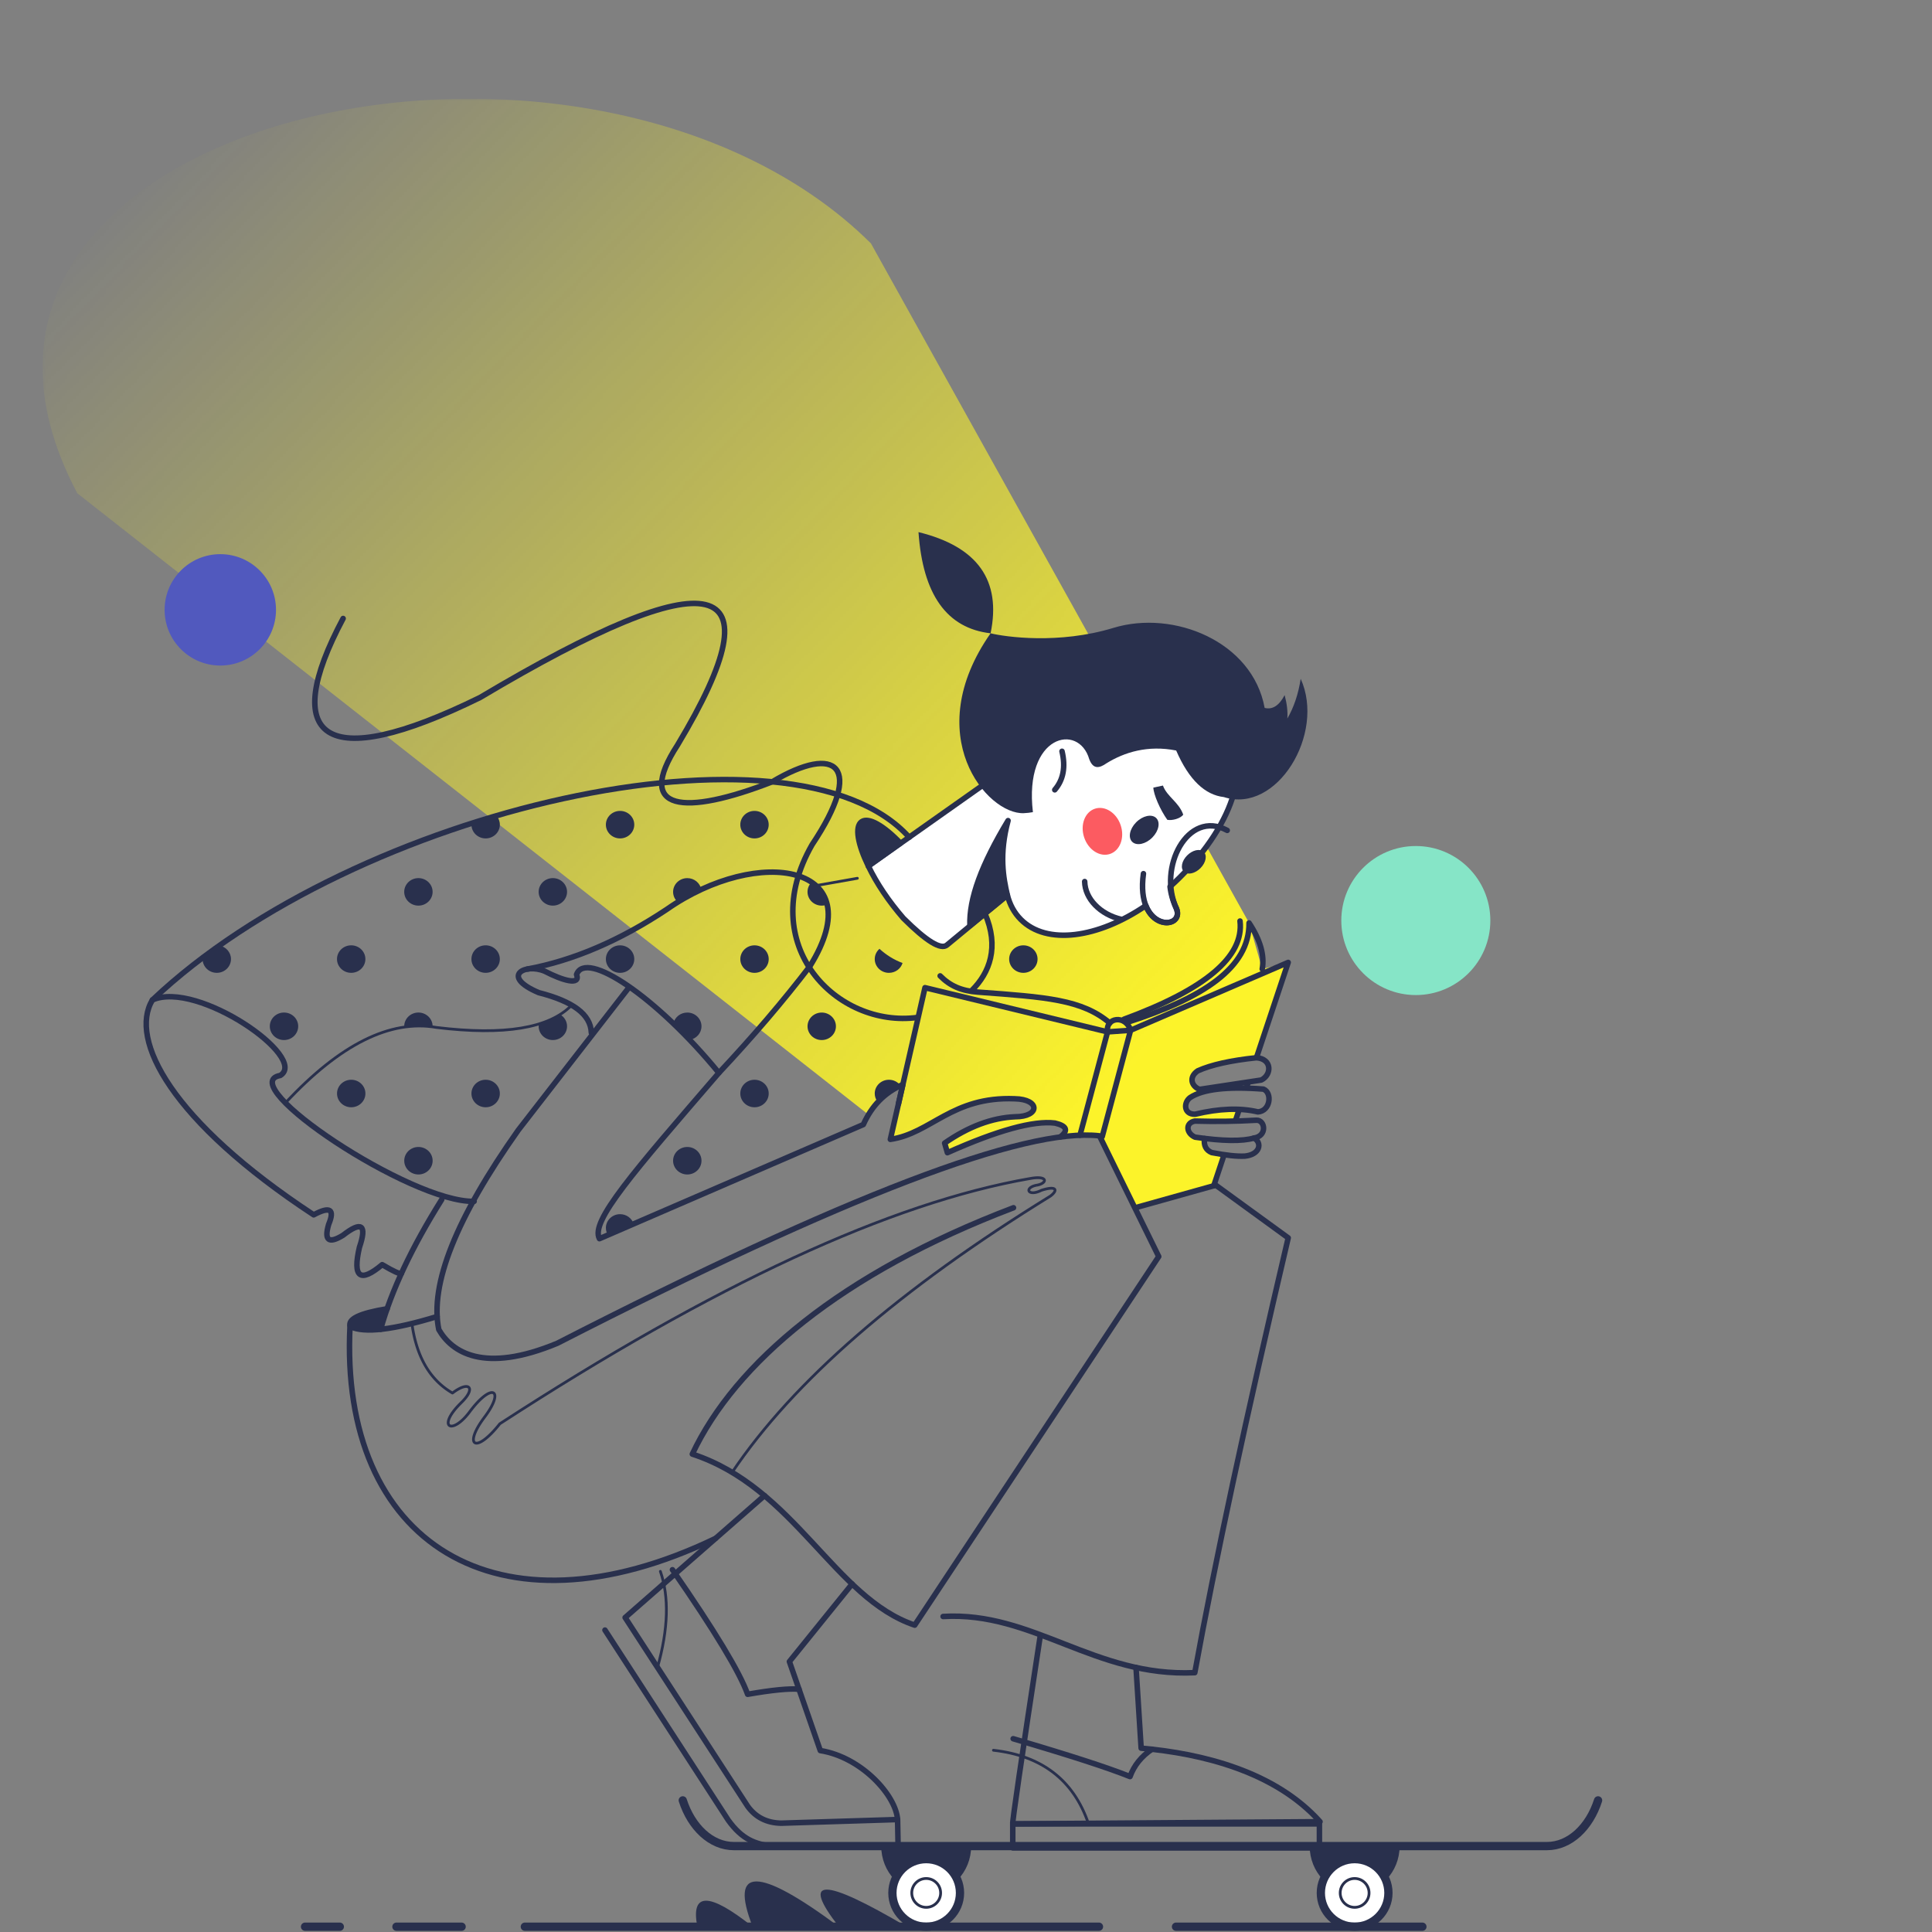 <svg xmlns="http://www.w3.org/2000/svg" shape-rendering="geometricPrecision" image-rendering="optimizeQuality" fill-rule="evenodd" clip-rule="evenodd" viewBox="0 0 700 700"><rect x="0" y="0" width="700" height="700" fill="#808080" stroke="none"/><defs><linearGradient id="1" gradientUnits="userSpaceOnUse" x1="404.5" y1="392.54" x2="54.733" y2="56.03"><stop stop-color="#fff"/><stop offset="1" stop-opacity="0" stop-color="#fff"/></linearGradient><mask id="0"><path fill="url(#1)" d="m15.392 35.774h451.35v401.74h-451.35z"/></mask></defs><path fill="#fcf32a" mask="url(#0)" d="m449.43 401.96l-1.408 4.33c-5.417.041-10.458.004-15.12-.108-3.898.838-2.415 4.83.09 5.827 2.425.207 3.57.373 3.435.497-.426 2.356.441 4.052 2.602 5.09 1.941.373 3.622.656 5.04.848l-3.567 10.975-28.896 8.091-12.247-25.719-8.06-.479-6.579.144c2.459-2.167 1.448-3.7-3.03-4.599-10.515-.032-23.328 3.565-38.437 10.792 0 0-.332-1.159-.994-3.479 9.436-6.493 18.682-9.721 27.741-9.683 5.897-1.608 6.1-3.632.606-6.07-5.111-.572-9.855-.402-14.232.509-5.728 1.181-11.549 3.568-17.462 7.16-5.458 3.502-10.901 5.746-16.33 6.732l4.541-19.878c-7.471 3.903-9.209 5.597-12.46 10.927l-286.66-225.14c-72.17-136.34 184.54-192.76 287.55-90.54l137.01 246.21 4.768 16.701 9.418-2.391-11.236 34.558c-7.508.511-14.685 2.083-21.531 4.717-2.966 2.544-2.754 4.784.638 6.72.777.85.907 1.248.39 1.196-4.04 1.197-5.823 3.068-5.357 5.614.362 1.452 1.479 2.181 3.351 2.188 7.527-1.568 13.161-2.138 16.901-1.71l-.47-.03"/><g stroke="#29304d" stroke-linejoin="round" stroke-linecap="round" stroke-width="2" stroke-miterlimit="22.926"><path fill="none" d="m259.27 557.39c-79.24 38.11-136.46 1.605-132.45-77.11"/><path fill="#fff" d="m327.33 332.71c8.36 8.338 13.628 11.558 15.803 9.659l21.858-18.04v-.002c.867 3.41 2.468 6.399 4.851 8.798 9.365 9.427 27.926 6.855 45.32-4.999 3.505 8.889 13.369 7.114 11.131 1.156-1.281-2.708-2.066-5.389-2.356-8.04 1.135-1.017 2.258-2.072 3.363-3.17 20.13-19.996 27.395-42.698 15.438-57.36-20.963-25.7-54.44-12.379-72.75 13.98l-40.577 28.649-14.797 10.446c3.072 6.356 7.309 12.662 12.711 18.92z"/><path fill="none" d="m411.61 437.51c19.263-5.394 28.896-8.091 28.896-8.091 17.494 12.724 26.24 19.08 26.24 19.08-15.341 65.34-26.623 117.86-33.849 157.54-36.23 1.691-58.63-22.309-91.19-20.355"/></g><circle fill="#86e5c7" cx="512.98" cy="333.53" r="26.999"/><g fill="none" stroke="#29304d" stroke-linejoin="round" stroke-linecap="round" stroke-width="2" stroke-miterlimit="22.926"><path d="m439.77 429.62l3.628-10.886m4.235-12.704l1.186-3.559m2.857-8.571l.507-1.521m3.095-9.286l8.968-26.906 2.495-7.484-57.11 24.585-8.341.585-66.15-16.02c-3.696 16.18-6.905 30.22-9.628 42.14"/><path d="m376.88 592.84c-6.88 45.04-10.194 67.71-9.941 67.99 74.22-.53 111.33-.795 111.33-.795-16.272-18.19-42.646-24.685-64.809-26.639l-1.859-29.22"/><path d="m276.99 541.89l-17.719 15.503-32.776 28.676c22.872 35.23 37.662 58 44.37 68.33 2.862 4.01 6.907 6.069 12.134 6.178l42.21-1.319c-.568-8.68-12.991-22.592-28-24.993-7.464-21.49-11.195-32.24-11.195-32.24l22.721-28.12"/><path d="m384.12 411.95c3.075-2.33 2.442-4.01-1.898-5.04-7.819-.951-20.807 2.627-38.965 10.735 0 0-.332-1.159-.994-3.479 8.643-5.998 17.16-9.179 25.546-9.542 9.102-.007 9.06-6.354-.121-6.518-22.826-.928-30.31 12.558-45.1 14.708 0 0 1.514-6.626 4.541-19.878-6.712 2.962-11.257 7.7-14.333 14.514 0 0-31.866 13.783-95.6 41.35-3.434-6.227 12.243-24.04 43.25-60.06 12.465-13.304 23.455-26.18 32.97-38.619 23.15-37.14-18.627-43.895-51.843-20.635-17.02 11.309-33.803 18.511-50.46 21.616"/><path d="m329.41 303.35c-41.758-46.38-200.78-10.65-274.19 58.955"/><path d="m367.21 437.59c-62.57 23.765-100.92 56.41-116.37 89.25 37.16 12.17 51.45 52.16 80.58 61.979l88.41-133.55c0 0-7.158-14.579-21.471-43.737-27.04-3.106-92.06 21.721-196.41 75.15-26.781 11.152-38.32 3.137-42.963-4.957-3.352-16.313 6.256-40.41 28.825-72.3 26.754-34.487 40.13-51.731 40.13-51.731"/><path d="m401.29 373.88c-.835-5.264 6.552-6.339 8.341-.585"/><path d="m402.09 370.64c-10.06-8.498-22.964-9.359-47.835-11.188-5.951-.43-10.09-2.287-13.618-5.872"/></g><path fill="#29304d" d="m394.67 275.12c-3.795-13.309-23.767-8.987-20.424 19.14-1.051.19-2.143.319-3.29.369-13.353.582-37.801-28.32-12.05-65.17 3.983-19.19-4.724-31.414-26.12-36.661 1.554 22.625 10.261 34.845 26.12 36.661 5.324 1.297 24.69 4.078 44.509-1.967 21.836-6.66 50.4 4.944 54.79 28.999 2.835.717 5.248-.828 7.24-4.635.842 3.109 1.168 5.939.98 8.492 2.343-4.02 3.982-8.844 4.84-14.399 9.04 19.894-8.644 49.07-27.833 42.85-6.752-.76-12.628-6.131-17.282-16.873-10.28-2.025-18.728.613-25.22 4.613-2.647 1.87-4.872 2.241-6.254-1.42"/><g fill="none" stroke="#29304d" stroke-linejoin="round" stroke-linecap="round" stroke-miterlimit="22.926"><g stroke-width="2"><path d="m408.26 370.47c27.715-8.889 44.48-19.9 44.3-36.07 4.072 6.164 5.661 11.73 4.768 16.701"/><path d="m407.23 369.29c29.554-10.866 43.57-22.728 42.05-35.586"/><path d="m391.3 411.31l9.988-37.435"/><path d="m399.36 411.79l10.27-38.499"/><path d="m171.79 435.27c-22.96.567-87.48-42.621-70.25-45.601 10.453-6.408-30.04-34.613-46.32-27.363-8.599 14.326 6.843 43.956 58.44 77.855 5.906-3.196 7.716-2.05 5.429 3.437-1.725 5.829-.002 7.155 5.169 3.976 6.775-5.29 8.763-3.832 5.964 4.373-2.524 10.916.226 13 8.25 6.263 4.17 2.468 6.49 3.517 6.959 3.145"/><path d="m214.25 374.16c-.238-6.673-6.689-11.343-19.07-14.51-14.03-5.965-4.986-10.783 2.186-7.753 6.467 3.35 13.07 5.313 11.531 1.193 3.273-9.169 28.982 8.06 51.567 35.626"/></g><path d="m296.16 320.78c9.655-1.709 14.482-2.563 14.482-2.563"/><path d="m103.42 399.61c19.72-21.19 37.981-30.3 54.782-27.335 24.52 2.983 40.833.286 48.941-8.092"/></g><path fill="#29304d" fill-rule="nonzero" d="m265.68 533.73c-.154.229-.465.29-.694.136-.229-.154-.29-.465-.136-.694l.83.558m114.61-100.77l.604.798-.04.027-5.077 3.161-4.983 3.158-4.887 3.157-4.792 3.154-4.696 3.151-4.601 3.15-4.506 3.146-4.41 3.145-4.315 3.142-4.219 3.14-4.124 3.137-4.03 3.135-3.934 3.132-3.837 3.13-3.742 3.128-3.647 3.125-3.552 3.122-3.455 3.12-3.361 3.118-3.265 3.115-3.17 3.113-3.074 3.11-2.979 3.107-2.883 3.106-2.788 3.102-2.693 3.1-2.597 3.097-2.502 3.095-2.406 3.092-2.311 3.09-2.216 3.087-2.12 3.084-.83-.558 2.132-3.101 2.227-3.103 2.323-3.105 2.418-3.107 2.513-3.109 2.609-3.111 2.704-3.113 2.799-3.115 2.894-3.117 2.99-3.119 3.085-3.12 3.18-3.124 3.275-3.125 3.37-3.126 3.466-3.13 3.561-3.13 3.657-3.134 3.751-3.135 3.847-3.137 3.942-3.14 4.04-3.142 4.132-3.144 4.228-3.145 4.323-3.148 4.418-3.151 4.514-3.152 4.608-3.154 4.705-3.157 4.799-3.159 4.894-3.161 4.99-3.163 5.085-3.165-.04.026m.04-.026c.234-.145.543-.072.687.163.145.234.072.543-.163.688l-.524-.851m-2.796-1.215l-.445-.896.07-.028.52-.161.492-.142.464-.122.436-.102.408-.084.383-.065.356-.048.331-.03.309-.013.285.004.265.022.246.04.228.062.212.085.194.114.172.147.14.18.098.207.051.22.006.219-.03.213-.061.207-.085.202-.108.198-.129.198-.149.198-.169.198-.188.2-.207.202-.227.203-.245.205-.263.206-.604-.798.239-.186.219-.183.198-.178.177-.173.156-.165.134-.158.112-.148.088-.135.067-.122.044-.103.024-.083.009-.059v-.035l-.003-.016-.003-.008-.011-.013-.027-.022-.055-.032-.088-.036-.123-.033-.158-.025-.191-.016-.224-.003-.255.011-.287.026-.318.042-.348.06-.379.078-.409.096-.44.115-.471.136-.501.155.069-.028m-.069.028c-.263.085-.545-.06-.629-.323-.085-.262.06-.544.323-.629l.306.952m-2.02-2.808l.155.987.015-.002-.382.082-.346.094-.312.104-.276.112-.242.118-.208.121-.174.121-.141.119-.109.113-.078.104-.051.091-.028.074-.001.057v.043l.008.036.016.035.03.041.051.047.077.052.108.051.138.046.169.036.201.022.229.006.259-.013.287-.036.313-.059.339-.084.366-.113.389-.141.414-.173.437-.207.445.896-.475.224-.456.191-.435.158-.415.128-.394.098-.374.071-.353.043-.331.017-.312-.008-.291-.033-.271-.057-.25-.083-.229-.11-.206-.138-.177-.167-.144-.197-.102-.223-.054-.238-.004-.245.043-.24.085-.23.122-.217.155-.205.185-.194.216-.182.246-.171.275-.161.306-.148.336-.136.368-.123.4-.109.432-.093.015-.002m-.015.002c.271-.051.532.127.584.399.051.271-.127.532-.399.584l-.185-.983m-2.108-1.451l-.171-.986-.007.002.619-.108.581-.084.541-.061.504-.038.467-.017.43.002.397.022.363.041.331.058.301.076.272.097.244.116.217.14.188.168.152.198.108.226.054.245-.003.247-.054.236-.095.219-.128.202-.157.187-.183.174-.207.162-.231.153-.255.142-.277.133-.301.121-.323.111-.345.098-.366.084-.388.07-.155-.987.341-.062.32-.074.296-.084.272-.093.247-.1.221-.105.194-.109.167-.11.138-.108.108-.103.08-.095.051-.08.028-.062.001-.042v-.025l-.004-.018-.012-.025-.031-.04-.062-.055-.099-.064-.139-.066-.18-.063-.222-.057-.263-.047-.304-.033-.344-.019-.386-.002-.426.015-.466.036-.509.057-.55.079-.592.103-.007.002m.007-.002c-.271.051-.533-.127-.584-.398-.051-.272.127-.533.399-.584l.185.982m-191.84 88.68l-.783-.622.119-.108 7.244-4.674 7.163-4.551 7.084-4.43 7-4.307 6.925-4.185 6.845-4.063 6.766-3.941 6.686-3.818 6.607-3.696 6.526-3.574 6.448-3.452 6.367-3.329 6.289-3.208 6.208-3.084 6.129-2.963 6.05-2.841 5.97-2.718 5.89-2.597 5.811-2.473 5.731-2.352 5.652-2.229 5.573-2.107 5.493-1.986 5.414-1.862 5.334-1.74 5.255-1.618 5.176-1.496 5.096-1.373 5.02-1.252 4.937-1.129 4.859-1.01 4.779-.884.171.986-4.758.879-4.838 1-4.918 1.124-4.998 1.246-5.078 1.369-5.159 1.491-5.238 1.613-5.319 1.735-5.399 1.858-5.479 1.98-5.559 2.101-5.639 2.225-5.72 2.347-5.798 2.468-5.88 2.591-5.959 2.714-6.04 2.835-6.119 2.959-6.199 3.08-6.279 3.202-6.359 3.325-6.438 3.447-6.519 3.57-6.599 3.692-6.679 3.814-6.758 3.936-6.838 4.059-6.918 4.181-6.998 4.303-7.078 4.425-7.158 4.548-7.238 4.67.119-.108m-.119.108c-.231.151-.541.085-.692-.146-.15-.232-.084-.542.147-.692l.545.838m-6.305-3l.797.604 0-.002-.669.919-.602.877-.533.834-.469.788-.403.742-.34.692-.278.641-.218.587-.159.53-.102.47-.049.404v.334l.04.258.066.18.079.115.092.074.128.05.19.023.259-.021.327-.078.387-.145.44-.215.49-.287.535-.362.577-.437.617-.515.655-.593.691-.673.726-.755.758-.837.789-.921.819-1.01.783.622-.834 1.025-.807.941-.777.859-.747.777-.716.697-.683.619-.651.543-.617.468-.583.394-.55.323-.518.252-.488.182-.46.11-.439.034-.417-.053-.384-.155-.324-.257-.236-.339-.146-.392-.069-.432v-.469l.061-.51.12-.553.179-.597.238-.642.299-.688.359-.731.422-.777.487-.819.551-.861.618-.902.686-.941.002-.002m-.002.002c.166-.221.479-.265.7-.1.221.166.266.479.1.7l-.8-.6m-4.164-1.893l-.811-.584.008-.011.744-.952.723-.876.702-.799.677-.725.654-.651.627-.578.599-.509.572-.438.544-.371.516-.303.488-.237.462-.171.44-.104.421-.031.402.054.372.15.314.249.231.328.145.38.07.418.002.454-.056.493-.115.535-.172.577-.231.622-.29.667-.351.71-.414.755-.477.798-.543.84-.611.883-.679.922-.797-.604.662-.9.593-.857.526-.813.459-.767.394-.719.331-.671.27-.618.21-.566.152-.51.096-.449.045-.386-.002-.317-.039-.244-.064-.17-.074-.106-.086-.068-.119-.047-.176-.023-.242.018-.303.072-.36.134-.409.199-.454.267-.493.336-.531.407-.565.479-.598.552-.627.625-.655.7-.681.776-.706.854-.727.932.007-.011m-.007.011c-.167.219-.481.262-.701.095-.22-.167-.262-.481-.095-.701l.796.606m-4.126-3.545l.695.719h0l-.803.806-.718.772-.635.735-.554.696-.477.656-.4.613-.329.57-.258.523-.191.472-.128.42-.068.362-.017.299.026.233.054.169.072.114.089.08.124.061.175.039.234.006.291-.04.342-.093.387-.151.427-.211.461-.275.492-.338.52-.405.543-.471.564-.54.581-.61.596-.681.608-.753.618-.826.811.584-.639.856-.632.782-.623.712-.612.641-.597.573-.582.505-.564.439-.543.374-.523.31-.5.248-.477.186-.455.123-.434.059-.413-.001-.388-.09-.353-.176-.294-.265-.212-.336-.127-.383-.047-.417.025-.447.09-.48.156-.512.222-.548.288-.585.358-.621.43-.658.504-.693.58-.729.66-.764.742-.797.826-.83h0m-0.0 0c.198-.193.515-.188.707.001.193.198.188.515-.001.707l-.697-.717m-3.083-2.688l.502-.865-.555.036.577-.429.557-.384.536-.343.514-.302.492-.261.47-.222.447-.184.424-.145.403-.107.381-.07.36-.032.341.008.322.052.3.1.272.152.234.207.183.253.123.287.066.308.013.323-.034.335-.077.348-.119.363-.159.378-.2.393-.241.411-.283.426-.325.443-.37.459-.413.475-.458.489-.504.504-.695-.719.481-.481.434-.464.389-.446.343-.427.299-.406.254-.384.213-.361.17-.335.129-.307.091-.278.054-.243.022-.207-.007-.168-.027-.129-.041-.096-.052-.073-.069-.06-.096-.054-.134-.044-.176-.028-.218-.005-.258.023-.297.055-.331.089-.365.124-.395.162-.425.201-.453.241-.479.281-.504.323-.529.365-.552.409-.555.036m.555-.036c-.219.168-.533.127-.701-.092-.168-.219-.126-.534.093-.701l.608.793m-15.492-25.506l.991-.135.163 1.111.181 1.089.201 1.068.219 1.046.238 1.024.257 1 .275.98.294.958.312.937.332.915.349.893.369.871.387.85.405.828.424.806.442.785.461.763.479.741.498.72.516.699.535.677.554.656.571.635.59.613.609.592.628.571.646.549.665.529.684.507.702.487.721.465.741.445-.502.865-.767-.461-.748-.483-.73-.505-.71-.527-.691-.549-.672-.572-.651-.593-.633-.615-.614-.637-.593-.659-.575-.68-.555-.703-.535-.724-.515-.746-.496-.767-.477-.789-.457-.811-.437-.832-.418-.853-.398-.875-.379-.896-.359-.918-.34-.939-.321-.96-.301-.981-.281-1-.263-1.024-.242-1.046-.224-1.066-.204-1.088-.185-1.109-.166-1.131m0 0c-.037-.273.154-.526.427-.563.274-.037.527.154.564.428l-.991.135"/><g fill="none" stroke="#29304d" stroke-linejoin="round" stroke-linecap="round" stroke-miterlimit="22.926"><g stroke-width="2"><path d="m158.38 477c-15.887 4.857-26.367 6.079-31.439 3.667-1.148-2.685 3.296-4.844 13.332-6.477"/><path d="m137.91 481.64c3.901-14.04 11.281-29.711 22.14-47.02"/><path d="m367.09 629.97c20.244 5.934 34.36 10.506 42.34 13.717 1.447-4 4.097-7.309 7.949-9.91"/><path d="m366.94 660.83h111.11v8.69h-111.11z"/></g><path d="m394.33 660.63c-5.39-15.673-16.854-24.5-34.394-26.48"/><path stroke-width="2" d="m243.64 568.74c15.373 22.22 24.452 37.26 27.24 45.13 8.855-1.544 15.06-2.155 18.611-1.831"/><path d="m238.23 604.14c3.915-13.928 4.26-25.53 1.033-34.805"/><path stroke-width="2" d="m219.19 590.61c29.78 45.911 44.669 68.865 44.669 68.865 5.03 7.01 9.772 8.627 15.672 9.439l45.865.001-.183-9.667"/><path stroke-width="3" d="m579.01 652.31c-3.121 9.723-10.265 16.563-18.529 16.563h-294.57c-8.263 0-15.408-6.84-18.529-16.563"/></g><path fill="#29304d" d="m351.87 668.87c0 9.462-7.296 17.13-16.295 17.13-9 0-16.295-7.67-16.295-17.13h32.59"/><g fill="#fff" stroke="#29304d" stroke-linejoin="round" stroke-linecap="round" stroke-miterlimit="22.926"><circle stroke-width="3" cx="335.58" cy="685.84" r="12.243"/><circle cx="335.58" cy="685.84" r="5.227"/></g><path fill="#29304d" d="m507.11 668.87c0 9.462-7.296 17.13-16.295 17.13-8.999 0-16.295-7.67-16.295-17.13h32.59"/><g stroke="#29304d" stroke-linejoin="round" stroke-linecap="round" stroke-miterlimit="22.926"><g fill="#fff"><circle stroke-width="3" cx="490.81" cy="685.84" r="12.243"/><circle cx="490.81" cy="685.84" r="5.227"/></g><path fill="none" stroke-width="3" d="m110.52 698.08h12.601m20.516 0h23.618m22.902 0h208.02m27.912 0h89.27"/></g><path fill="#29304d" d="m328.52 698.08c-30.387-17.923-38.578-17.923-24.572 0-29.382-21.866-39.799-21.866-31.25 0-15.813-12.558-22.493-12.558-20.04 0h75.862"/><g fill="none" stroke="#29304d" stroke-linejoin="round" stroke-linecap="round" stroke-width="2" stroke-miterlimit="22.926"><path d="m456.96 391.32c3.919-1.917 3.939-7.711-1.732-8.08-9.305.975-16.39 2.555-21.255 4.74-3.348 2.275-2.301 5.59.638 6.72 14.9-2.254 22.349-3.381 22.349-3.381z"/><path d="m455.75 402.86c4.54-.258 5.316-6.923 2.01-8.253-13.08-1.017-21.932.006-26.556 3.068-2.436 1.792-2.365 6.129 1.799 6.03 8.729-2.083 16.311-2.365 22.746-.846z"/><path d="m454.37 412.32c4.905-.748 3.991-6.593.835-6.441-7.399.42-14.836.522-22.309.307-3.519.682-3.112 4.417.09 5.827 9.997 1.457 17.14 1.559 21.384.307z"/><path d="m436.43 412.51c-.379 2.543.551 4.245 2.602 5.09 5.21 1.01 9.21 1.436 12.01 1.28 5.337-.529 6.451-4.625 3.341-6.56"/><path d="m124.32 224.09c-23.08 43.35-7.494 56.706 49.621 28.628 84.98-50.594 108.84-44.868 71.57 17.18-15.766 24.17 2.456 25.754 34.29 13.359 23.285-13.841 33.569-5.866 14.425 22.806-20.861 36.45 9.04 66.46 38.12 62.59m19.768-9.808c6.434-6.376 10.03-15.693 4.746-27.884"/><path d="m414.29 316.54c-2.941 21.19 14.935 20.562 12 12.75-6.979-14.748 3.999-36.22 18.352-28.427"/></g><g fill="#29304d"><ellipse transform="matrix(.704-.716.955.882 414.57 300.7)" rx="6.094" ry="3.094"/><ellipse transform="matrix(.584-.595.793.732 432.54 312.24)" rx="6.094" ry="3.094"/></g><path fill="none" stroke="#29304d" stroke-width="2" stroke-linecap="round" stroke-linejoin="round" stroke-miterlimit="22.926" d="m393 319.4c.109 6.192 5.589 11.961 13.394 13.732"/><path fill="#29304d" d="m421.36 284.62c1.445 4.03 5.724 5.927 7.349 10.54-1.012 1.437-4.04 2.219-5.765 1.876-2.609-3.651-4.968-9.121-5.063-11.673l3.479-.743"/><g stroke="#29304d" stroke-linejoin="round" stroke-linecap="round" stroke-width="2" stroke-miterlimit="22.926"><path fill="none" d="m382.16 286.17c3.107-3.62 3.982-8.276 2.625-13.969"/><path fill="#29304d" d="m364.99 324.34c-1.452-6.217-3.068-14.707.247-27.02-9.592 15.93-14.189 28.29-13.811 38.07l13.564-11.05z"/></g><path fill="#29304d" d="m102.9 376.83c2.841 0 5.144-2.231 5.144-4.984 0-2.752-2.303-4.983-5.144-4.983-2.842 0-5.145 2.231-5.145 4.983 0 2.753 2.303 4.984 5.145 4.984m-24.354-24.352c2.842 0 5.145-2.231 5.145-4.984 0-2.447-1.82-4.482-4.22-4.904-2.051 1.447-4.066 2.915-6.04 4.403-.017.165-.026.332-.026.501 0 2.753 2.304 4.984 5.145 4.984m97.41-48.704c2.782 0 5.05-2.139 5.141-4.812.002-.057.003-.115.003-.172 0-1.237-.465-2.369-1.235-3.24-.753.22-1.507.443-2.26.669-2.258.675-4.515 1.373-6.77 2.094-.016.157-.024.316-.024.477 0 2.752 2.303 4.984 5.145 4.984m53.849-4.984c0-2.753-2.303-4.984-5.144-4.984-2.842 0-5.145 2.231-5.145 4.984 0 2.752 2.303 4.984 5.145 4.984 2.841 0 5.144-2.232 5.144-4.984m43.56-4.984c-2.842 0-5.145 2.231-5.145 4.984 0 2.752 2.303 4.984 5.145 4.984 2.842 0 5.144-2.232 5.144-4.984 0-2.753-2.302-4.984-5.144-4.984m20.699 25.827c-.922.901-1.492 2.141-1.492 3.509 0 2.753 2.304 4.984 5.145 4.984.706 0 1.378-.137 1.99-.386-.803-3.473-2.783-6.174-5.643-8.107m71.57 27.861c0 2.753 2.303 4.984 5.144 4.984 2.842 0 5.145-2.231 5.145-4.984 0-2.753-2.303-4.984-5.145-4.984-2.841 0-5.144 2.231-5.144 4.984m-43.56 43.72c-2.841 0-5.145 2.232-5.145 4.985 0 1.13.388 2.173 1.043 3.01 1.056-1.174 2.242-2.174 3.841-3.229 1.366-.996 2.852-1.877 4.469-2.649-.932-1.28-2.469-2.116-4.208-2.116m-92.49 52.23c-.643-2.043-2.603-3.528-4.922-3.528-2.84 0-5.144 2.231-5.144 4.984 0 .943.271 1.826.741 2.578 3.191-1.38 6.299-2.725 9.325-4.03m24.576-22.896c0-2.753-2.304-4.985-5.145-4.985-2.842 0-5.145 2.232-5.145 4.985 0 2.752 2.303 4.984 5.145 4.984 2.841 0 5.145-2.232 5.145-4.984m24.352-24.352c0-2.753-2.303-4.985-5.145-4.985-2.841 0-5.145 2.232-5.145 4.985 0 2.752 2.304 4.984 5.145 4.984 2.842 0 5.145-2.232 5.145-4.984m38.42-48.705c0 2.753 2.304 4.984 5.145 4.984 2.33 0 4.298-1.5 4.931-3.559-3.12-1.167-5.944-2.936-8.357-5.144-1.055.913-1.719 2.241-1.719 3.719m-19.21 19.369c-2.842 0-5.145 2.231-5.145 4.983 0 2.753 2.303 4.984 5.145 4.984 2.841 0 5.145-2.231 5.145-4.984 0-2.752-2.304-4.983-5.145-4.983m-52.14-40.01c2.809-1.736 5.657-3.264 8.501-4.583-.426-2.337-2.531-4.111-5.065-4.111-2.842 0-5.145 2.231-5.145 4.984 0 1.473.66 2.797 1.709 3.71m22.643 20.642c0 2.753 2.304 4.984 5.145 4.984 2.842 0 5.145-2.231 5.145-4.984 0-2.753-2.303-4.984-5.145-4.984-2.841 0-5.145 2.231-5.145 4.984m-19.21 19.369c-2.482 0-4.553 1.701-5.04 3.966 1.956 1.873 3.934 3.853 5.918 5.929 2.422-.405 4.265-2.45 4.265-4.912 0-2.752-2.304-4.983-5.145-4.983m-29.497-19.369c0 2.753 2.304 4.984 5.144 4.984 2.842 0 5.145-2.231 5.145-4.984 0-2.753-2.303-4.984-5.145-4.984-2.84 0-5.144 2.231-5.144 4.984m-67.912 68.07c-2.842 0-5.145 2.232-5.145 4.985 0 2.752 2.303 4.984 5.145 4.984 2.841 0 5.145-2.232 5.145-4.984 0-2.753-2.304-4.985-5.145-4.985m-19.21-19.367c0-2.753-2.303-4.985-5.144-4.985-2.842 0-5.145 2.232-5.145 4.985 0 2.752 2.303 4.984 5.145 4.984 2.841 0 5.144-2.232 5.144-4.984m48.705 0c0-2.753-2.303-4.985-5.145-4.985-2.841 0-5.145 2.232-5.145 4.985 0 2.752 2.304 4.984 5.145 4.984 2.842 0 5.145-2.232 5.145-4.984m14.06-73.06c0 2.752 2.303 4.984 5.145 4.984 2.841 0 5.144-2.232 5.144-4.984 0-2.753-2.303-4.984-5.144-4.984-2.842 0-5.145 2.231-5.145 4.984m-19.21 29.336c2.842 0 5.145-2.231 5.145-4.984 0-2.753-2.303-4.984-5.145-4.984-2.841 0-5.145 2.231-5.145 4.984 0 2.753 2.304 4.984 5.145 4.984m19.21 19.368c0 2.753 2.303 4.984 5.145 4.984 2.841 0 5.145-2.231 5.145-4.984 0-1.819-1.01-3.41-2.509-4.28-2.211 1.396-4.78 2.544-7.709 3.443-.048.272-.072.552-.072.837m-38.42 0c0-2.752-2.304-4.983-5.145-4.983-2.842 0-5.145 2.231-5.145 4.983 0 .095.003.19.008.283 3.484-.508 6.91-.536 10.278-.083.003-.067.004-.133.004-.2m-10.29-48.704c0 2.752 2.303 4.984 5.145 4.984 2.841 0 5.144-2.232 5.144-4.984 0-2.753-2.303-4.984-5.144-4.984-2.842 0-5.145 2.231-5.145 4.984m-19.21 19.368c-2.842 0-5.145 2.231-5.145 4.984 0 2.753 2.303 4.984 5.145 4.984 2.841 0 5.144-2.231 5.144-4.984 0-2.753-2.303-4.984-5.144-4.984"/><circle fill="#5159be" cx="79.82" cy="220.96" r="20.18"/><g fill="#29304d"><path d="m140.28 474.19c-9.529 1.554-14 3.582-13.427 6.086.029.127.072.256.127.386 2.421 1.151 6.074 1.475 10.96.97.676-2.431 1.456-4.912 2.34-7.442"/><path stroke="#29304d" stroke-width="2" stroke-linecap="round" stroke-linejoin="round" stroke-miterlimit="22.926" d="m314.62 313.8l11.622-8.317c-5.996-6.266-11.524-9.529-14.06-7.769-2.559 1.775-1.401 8.186 2.44 16.09z"/></g><ellipse fill="#fc5b61" transform="matrix(.235.705-.519.173 399.43 301.21)" rx="11.625" ry="12.75"/></svg>